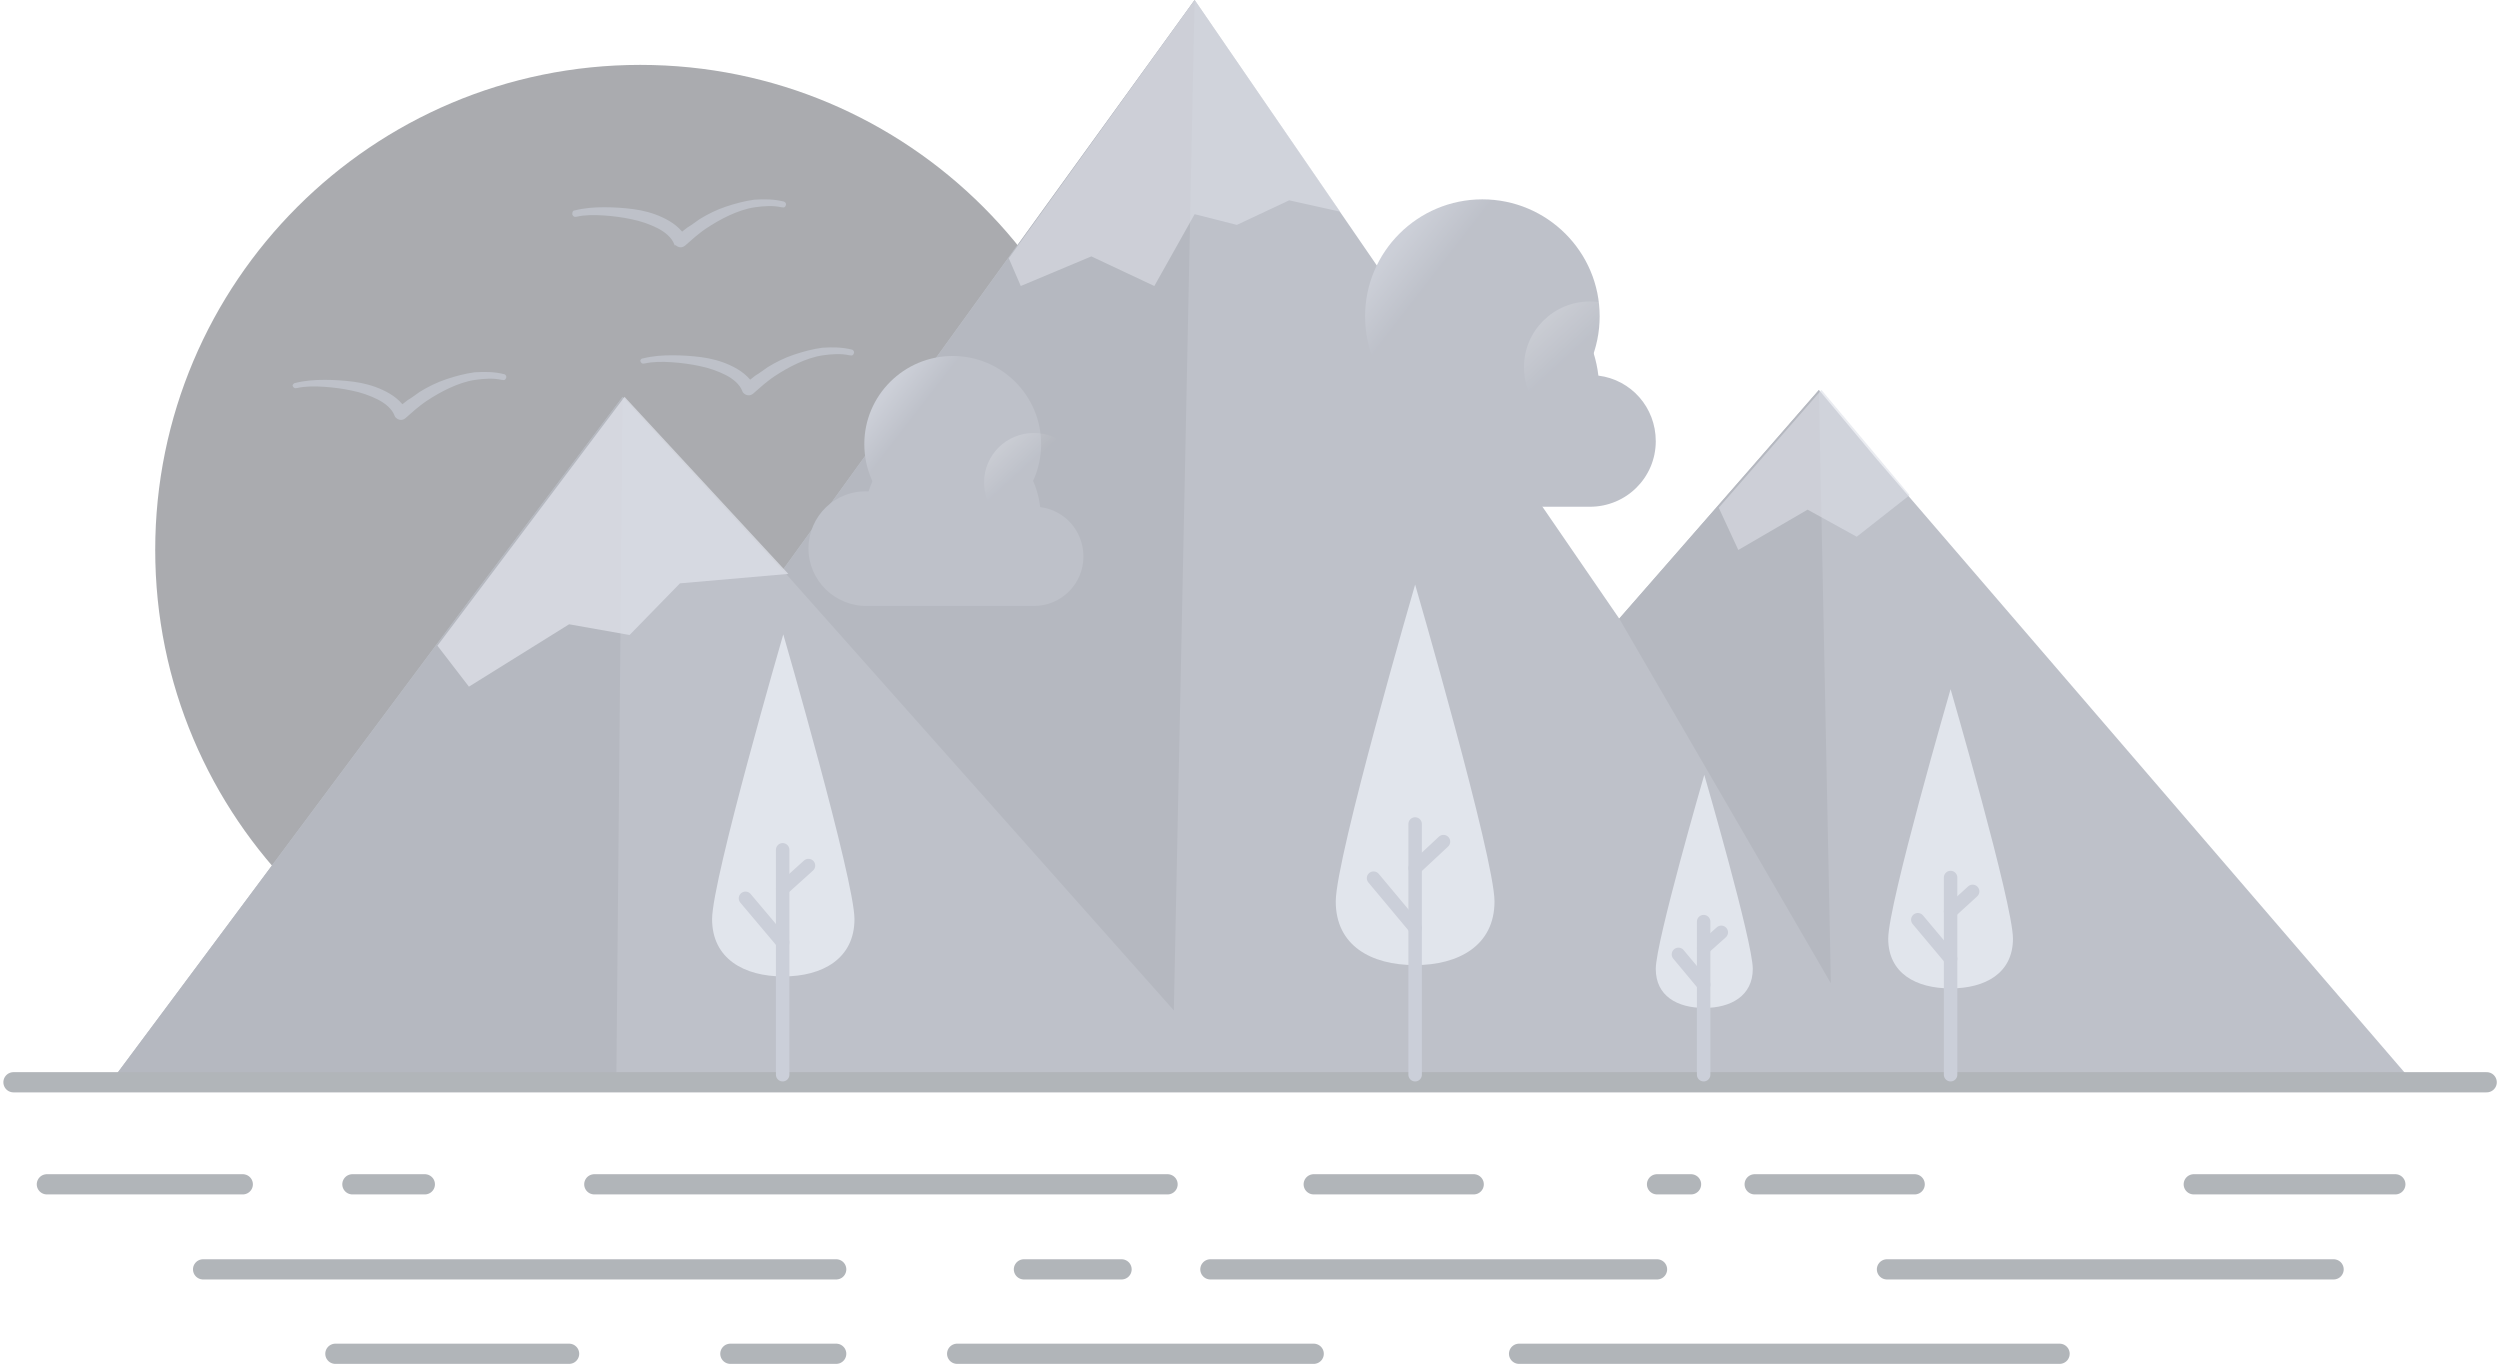 <svg width="371" height="203" viewBox="0 0 371 203" fill="none" xmlns="http://www.w3.org/2000/svg">
<g opacity="0.4">
<path d="M95.018 153.596C134.773 153.596 167.002 121.368 167.002 81.613C167.002 41.857 134.773 9.629 95.018 9.629C55.262 9.629 23.034 41.857 23.034 81.613C23.034 121.368 55.262 153.596 95.018 153.596Z" fill="#2A2E37"/>
<path d="M358.085 160.608H16.396L69.59 89.185L92.4 58.896L112.312 80.491L116.145 84.604L158.962 25.334L177.285 0L191.588 20.847L240.294 91.803L259.926 69.366L269.929 57.867L278.436 68.057L358.085 160.608Z" fill="#5C6479"/>
<path d="M92.4 58.896L91.465 160.608H16.396L69.59 89.185L92.4 58.896Z" fill="#474E61"/>
<path d="M177.285 0L174.2 149.95L116.146 84.604L177.285 0Z" fill="#474E61"/>
<path d="M271.705 145.931L240.294 91.803L269.929 57.867L271.705 145.931Z" fill="#474E61"/>
<path d="M2 160.608H91.466H358.086H369.023" stroke="#3D4550" stroke-width="3" stroke-miterlimit="10" stroke-linecap="round" stroke-linejoin="round"/>
<path d="M194.954 175.752H218.699" stroke="#3D4550" stroke-width="3" stroke-miterlimit="10" stroke-linecap="round" stroke-linejoin="round"/>
<path d="M260.394 175.752H284.139" stroke="#3D4550" stroke-width="3" stroke-miterlimit="10" stroke-linecap="round" stroke-linejoin="round"/>
<path d="M245.903 175.752H250.952" stroke="#3D4550" stroke-width="3" stroke-miterlimit="10" stroke-linecap="round" stroke-linejoin="round"/>
<path d="M88.194 175.752H173.266" stroke="#3D4550" stroke-width="3" stroke-miterlimit="10" stroke-linecap="round" stroke-linejoin="round"/>
<path d="M52.295 175.752H63.046" stroke="#3D4550" stroke-width="3" stroke-miterlimit="10" stroke-linecap="round" stroke-linejoin="round"/>
<path d="M325.553 175.752H355.468" stroke="#3D4550" stroke-width="3" stroke-miterlimit="10" stroke-linecap="round" stroke-linejoin="round"/>
<path d="M6.955 175.752H36.029" stroke="#3D4550" stroke-width="3" stroke-miterlimit="10" stroke-linecap="round" stroke-linejoin="round"/>
<path d="M30.139 188.373H124.092" stroke="#3D4550" stroke-width="3" stroke-miterlimit="10" stroke-linecap="round" stroke-linejoin="round"/>
<path d="M179.622 188.373H245.903" stroke="#3D4550" stroke-width="3" stroke-miterlimit="10" stroke-linecap="round" stroke-linejoin="round"/>
<path d="M280.025 188.373H346.306" stroke="#3D4550" stroke-width="3" stroke-miterlimit="10" stroke-linecap="round" stroke-linejoin="round"/>
<path d="M151.95 188.373H166.44" stroke="#3D4550" stroke-width="3" stroke-miterlimit="10" stroke-linecap="round" stroke-linejoin="round"/>
<path d="M225.43 200.9H305.641" stroke="#3D4550" stroke-width="3" stroke-miterlimit="10" stroke-linecap="round" stroke-linejoin="round"/>
<path d="M142.041 200.9H194.954" stroke="#3D4550" stroke-width="3" stroke-miterlimit="10" stroke-linecap="round" stroke-linejoin="round"/>
<path d="M108.386 200.9H124.092" stroke="#3D4550" stroke-width="3" stroke-miterlimit="10" stroke-linecap="round" stroke-linejoin="round"/>
<path d="M49.771 200.9H84.454" stroke="#3D4550" stroke-width="3" stroke-miterlimit="10" stroke-linecap="round" stroke-linejoin="round"/>
<path d="M126.803 136.395C126.803 142.285 122.035 144.902 116.239 144.902C110.443 144.902 105.675 142.285 105.675 136.395C105.675 130.505 116.239 94.14 116.239 94.14C116.239 94.14 126.803 130.599 126.803 136.395Z" fill="#B5BECF"/>
<path d="M116.146 126.112V159.486" stroke="#7D87A0" stroke-width="2" stroke-miterlimit="10" stroke-linecap="round" stroke-linejoin="round"/>
<path d="M116.146 131.908L119.979 128.449" stroke="#7D87A0" stroke-width="2" stroke-miterlimit="10" stroke-linecap="round" stroke-linejoin="round"/>
<path d="M116.146 139.854L110.63 133.31" stroke="#7D87A0" stroke-width="2" stroke-miterlimit="10" stroke-linecap="round" stroke-linejoin="round"/>
<path d="M221.784 133.778C221.784 140.321 216.455 143.22 210.005 143.22C203.461 143.22 198.226 140.321 198.226 133.778C198.226 127.234 210.005 86.754 210.005 86.754C210.005 86.754 221.784 127.327 221.784 133.778Z" fill="#B5BECF"/>
<path d="M210.005 122.279V159.486" stroke="#7D87A0" stroke-width="2" stroke-miterlimit="10" stroke-linecap="round" stroke-linejoin="round"/>
<path d="M210.005 128.823L214.212 124.896" stroke="#7D87A0" stroke-width="2" stroke-miterlimit="10" stroke-linecap="round" stroke-linejoin="round"/>
<path d="M210.005 137.704L203.835 130.319" stroke="#7D87A0" stroke-width="2" stroke-miterlimit="10" stroke-linecap="round" stroke-linejoin="round"/>
<path d="M260.113 143.781C260.113 147.8 256.841 149.577 252.915 149.577C248.895 149.577 245.716 147.8 245.716 143.781C245.716 139.761 252.915 114.987 252.915 114.987C252.915 114.987 260.113 139.761 260.113 143.781Z" fill="#B5BECF"/>
<path d="M252.821 136.769V159.486" stroke="#7D87A0" stroke-width="2" stroke-miterlimit="10" stroke-linecap="round" stroke-linejoin="round"/>
<path d="M252.821 140.696L255.439 138.358" stroke="#7D87A0" stroke-width="2" stroke-miterlimit="10" stroke-linecap="round" stroke-linejoin="round"/>
<path d="M252.821 146.118L249.082 141.63" stroke="#7D87A0" stroke-width="2" stroke-miterlimit="10" stroke-linecap="round" stroke-linejoin="round"/>
<path d="M298.722 139.293C298.722 144.435 294.609 146.678 289.467 146.678C284.326 146.678 280.212 144.435 280.212 139.293C280.212 134.151 289.467 102.273 289.467 102.273C289.467 102.273 298.722 134.151 298.722 139.293Z" fill="#B5BECF"/>
<path d="M289.467 130.225V159.486" stroke="#7D87A0" stroke-width="2" stroke-miterlimit="10" stroke-linecap="round" stroke-linejoin="round"/>
<path d="M289.467 135.273L292.739 132.282" stroke="#7D87A0" stroke-width="2" stroke-miterlimit="10" stroke-linecap="round" stroke-linejoin="round"/>
<path d="M289.467 142.285L284.605 136.489" stroke="#7D87A0" stroke-width="2" stroke-miterlimit="10" stroke-linecap="round" stroke-linejoin="round"/>
<path opacity="0.8" d="M116.987 85.165L100.907 86.567L93.429 94.233L84.454 92.644L69.59 101.899L64.915 95.823L92.681 58.896L116.987 85.165Z" fill="#A9AFC3"/>
<path opacity="0.6" d="M198.88 31.411L191.308 29.728L183.549 33.374L177.285 31.785L171.302 42.442L161.954 38.048L151.483 42.442L149.707 38.329L177.285 0L198.88 31.411Z" fill="#A9AFC3"/>
<path opacity="0.6" d="M283.391 73.48L275.538 79.65L268.246 75.63L257.963 81.613L255.065 75.349L270.303 57.867L283.391 73.48Z" fill="#A9AFC3"/>
<path d="M85.296 31.224C86.792 30.85 88.194 30.757 89.69 30.757C91.092 30.757 92.588 30.85 93.99 31.037C95.392 31.224 96.888 31.598 98.29 32.252C99.693 32.907 101.095 33.842 101.936 35.431L100.347 35.057L102.03 33.748C102.684 33.374 103.245 32.907 103.806 32.533C105.021 31.785 106.33 31.131 107.732 30.663C109.135 30.196 110.537 29.822 111.939 29.635C113.435 29.541 114.837 29.541 116.333 29.915C116.613 30.009 116.707 30.289 116.613 30.476C116.52 30.757 116.333 30.85 116.052 30.757H115.959C114.744 30.476 113.341 30.57 112.033 30.757C110.724 30.944 109.415 31.411 108.2 31.972C106.984 32.533 105.863 33.187 104.741 33.935C104.18 34.309 103.619 34.777 103.152 35.151L101.656 36.459C101.188 36.833 100.627 36.74 100.253 36.366L100.16 36.459L100.067 36.272C99.693 35.244 98.664 34.403 97.542 33.842C96.421 33.281 95.112 32.813 93.71 32.533C92.401 32.252 90.998 32.066 89.596 31.972C88.194 31.879 86.792 31.879 85.576 32.159H85.483C85.202 32.252 85.015 32.066 84.922 31.785C84.922 31.505 85.015 31.224 85.296 31.224Z" fill="#5C6479"/>
<path d="M43.788 56.839C45.284 56.465 46.686 56.372 48.182 56.372C49.584 56.372 51.08 56.465 52.482 56.652C53.884 56.839 55.38 57.213 56.782 57.867C58.185 58.522 59.587 59.457 60.428 61.046L58.839 60.672L60.522 59.363C61.176 58.989 61.737 58.522 62.298 58.148C63.513 57.4 64.822 56.746 66.225 56.278C67.627 55.811 69.029 55.437 70.431 55.25C71.927 55.156 73.329 55.156 74.825 55.53C75.106 55.624 75.199 55.904 75.106 56.091C75.012 56.372 74.825 56.465 74.545 56.372H74.451C73.236 56.091 71.834 56.185 70.525 56.372C69.216 56.559 67.907 57.026 66.692 57.587C65.477 58.148 64.355 58.802 63.233 59.55C62.672 59.924 62.111 60.392 61.644 60.765L60.148 62.074C59.681 62.448 59.12 62.355 58.746 61.981L58.652 61.887L58.559 61.7C58.185 60.672 57.156 59.831 56.035 59.27C54.913 58.709 53.604 58.241 52.202 57.961C50.893 57.68 49.491 57.493 48.088 57.4C46.686 57.306 45.284 57.306 44.069 57.587H43.975C43.694 57.68 43.508 57.493 43.414 57.213C43.414 57.12 43.601 56.839 43.788 56.839Z" fill="#5C6479"/>
<path d="M95.392 53.193C96.888 52.819 98.29 52.726 99.786 52.726C101.188 52.726 102.684 52.819 104.086 53.006C105.488 53.193 106.984 53.567 108.386 54.221C109.789 54.876 111.191 55.811 112.032 57.4L110.443 57.026L112.126 55.717C112.78 55.343 113.341 54.876 113.902 54.502C115.117 53.754 116.426 53.1 117.828 52.632C119.231 52.165 120.633 51.791 122.035 51.604C123.531 51.511 124.933 51.511 126.429 51.884C126.71 51.978 126.803 52.258 126.71 52.445C126.616 52.726 126.429 52.819 126.149 52.726H126.055C124.84 52.445 123.438 52.539 122.129 52.726C120.82 52.913 119.511 53.38 118.296 53.941C117.081 54.502 115.959 55.156 114.837 55.904C114.276 56.278 113.715 56.746 113.248 57.12L111.752 58.428C111.285 58.802 110.724 58.709 110.35 58.335L110.256 58.241L110.163 58.054C109.789 57.026 108.76 56.185 107.639 55.624C106.517 55.063 105.208 54.596 103.806 54.315C102.497 54.035 101.095 53.848 99.692 53.754C98.29 53.661 96.888 53.661 95.672 53.941H95.579C95.299 54.035 95.112 53.848 95.018 53.567C95.018 53.474 95.112 53.193 95.392 53.193Z" fill="#5C6479"/>
<g filter="url(#filter0_d_45_1847)">
<path d="M245.716 54.471C245.716 59.852 241.365 64.202 235.938 64.202C235.845 64.202 235.049 64.202 229.201 64.202C225.131 64.202 218.628 64.202 208.243 64.202H203.284C196.781 64.343 191.588 59.15 191.588 52.881C191.588 46.565 196.828 41.325 203.424 41.653C209.085 23.969 235.002 26.448 237.201 44.741C242.067 45.349 245.716 49.466 245.716 54.471Z" fill="#5C6479"/>
</g>
<path d="M219.985 64.296C229.576 64.296 237.389 56.53 237.389 46.94C237.389 37.349 229.576 29.583 219.985 29.583C210.395 29.583 202.582 37.349 202.582 46.94C202.582 56.53 210.348 64.296 219.985 64.296Z" fill="url(#paint0_linear_45_1847)"/>
<path d="M235.938 64.202C241.318 64.202 245.716 59.852 245.716 54.472C245.716 49.092 241.318 44.741 235.938 44.741C230.558 44.741 226.161 49.092 226.161 54.472C226.161 59.852 230.558 64.202 235.938 64.202Z" fill="url(#paint1_linear_45_1847)" fill-opacity="0.37"/>
<g filter="url(#filter1_d_45_1847)">
<path d="M160.779 71.59C160.779 75.645 157.499 78.925 153.409 78.925C153.338 78.925 152.739 78.925 148.331 78.925C145.263 78.925 140.361 78.925 132.532 78.925H128.794C123.893 79.03 119.979 75.116 119.979 70.391C119.979 65.63 123.928 61.681 128.9 61.928C133.167 48.598 152.703 50.467 154.361 64.255C158.028 64.713 160.779 67.817 160.779 71.59Z" fill="#5C6479"/>
</g>
<path d="M141.383 78.995C148.612 78.995 154.501 73.141 154.501 65.912C154.501 58.683 148.612 52.83 141.383 52.83C134.154 52.83 128.265 58.683 128.265 65.912C128.265 73.141 134.119 78.995 141.383 78.995Z" fill="url(#paint2_linear_45_1847)"/>
<path d="M153.409 78.925C157.464 78.925 160.779 75.645 160.779 71.59C160.779 67.534 157.464 64.255 153.409 64.255C149.353 64.255 146.039 67.534 146.039 71.59C146.039 75.645 149.353 78.925 153.409 78.925Z" fill="url(#paint3_linear_45_1847)" fill-opacity="0.37"/>
</g>
<defs>
<filter id="filter0_d_45_1847" x="178.588" y="27.625" width="80.128" height="60.58" filterUnits="userSpaceOnUse" color-interpolation-filters="sRGB">
<feFlood flood-opacity="0" result="BackgroundImageFix"/>
<feColorMatrix in="SourceAlpha" type="matrix" values="0 0 0 0 0 0 0 0 0 0 0 0 0 0 0 0 0 0 127 0" result="hardAlpha"/>
<feOffset dy="11"/>
<feGaussianBlur stdDeviation="6.5"/>
<feColorMatrix type="matrix" values="0 0 0 0 0 0 0 0 0 0 0 0 0 0 0 0 0 0 0.22 0"/>
<feBlend mode="normal" in2="BackgroundImageFix" result="effect1_dropShadow_45_1847"/>
<feBlend mode="normal" in="SourceGraphic" in2="effect1_dropShadow_45_1847" result="shape"/>
</filter>
<filter id="filter1_d_45_1847" x="106.979" y="50.861" width="66.8" height="52.065" filterUnits="userSpaceOnUse" color-interpolation-filters="sRGB">
<feFlood flood-opacity="0" result="BackgroundImageFix"/>
<feColorMatrix in="SourceAlpha" type="matrix" values="0 0 0 0 0 0 0 0 0 0 0 0 0 0 0 0 0 0 127 0" result="hardAlpha"/>
<feOffset dy="11"/>
<feGaussianBlur stdDeviation="6.5"/>
<feColorMatrix type="matrix" values="0 0 0 0 0 0 0 0 0 0 0 0 0 0 0 0 0 0 0.22 0"/>
<feBlend mode="normal" in2="BackgroundImageFix" result="effect1_dropShadow_45_1847"/>
<feBlend mode="normal" in="SourceGraphic" in2="effect1_dropShadow_45_1847" result="shape"/>
</filter>
<linearGradient id="paint0_linear_45_1847" x1="206.824" y1="36.793" x2="212.651" y2="41.297" gradientUnits="userSpaceOnUse">
<stop stop-color="#80889D"/>
<stop offset="0.994" stop-color="#5C6479"/>
</linearGradient>
<linearGradient id="paint1_linear_45_1847" x1="225.098" y1="42.676" x2="233.751" y2="52.161" gradientUnits="userSpaceOnUse">
<stop stop-color="white"/>
<stop offset="0.994" stop-color="white" stop-opacity="0"/>
</linearGradient>
<linearGradient id="paint2_linear_45_1847" x1="131.462" y1="58.264" x2="135.855" y2="61.66" gradientUnits="userSpaceOnUse">
<stop stop-color="#80889D"/>
<stop offset="0.994" stop-color="#5C6479"/>
</linearGradient>
<linearGradient id="paint3_linear_45_1847" x1="145.238" y1="62.699" x2="151.76" y2="69.849" gradientUnits="userSpaceOnUse">
<stop stop-color="white"/>
<stop offset="0.994" stop-color="white" stop-opacity="0"/>
</linearGradient>
</defs>
</svg>
